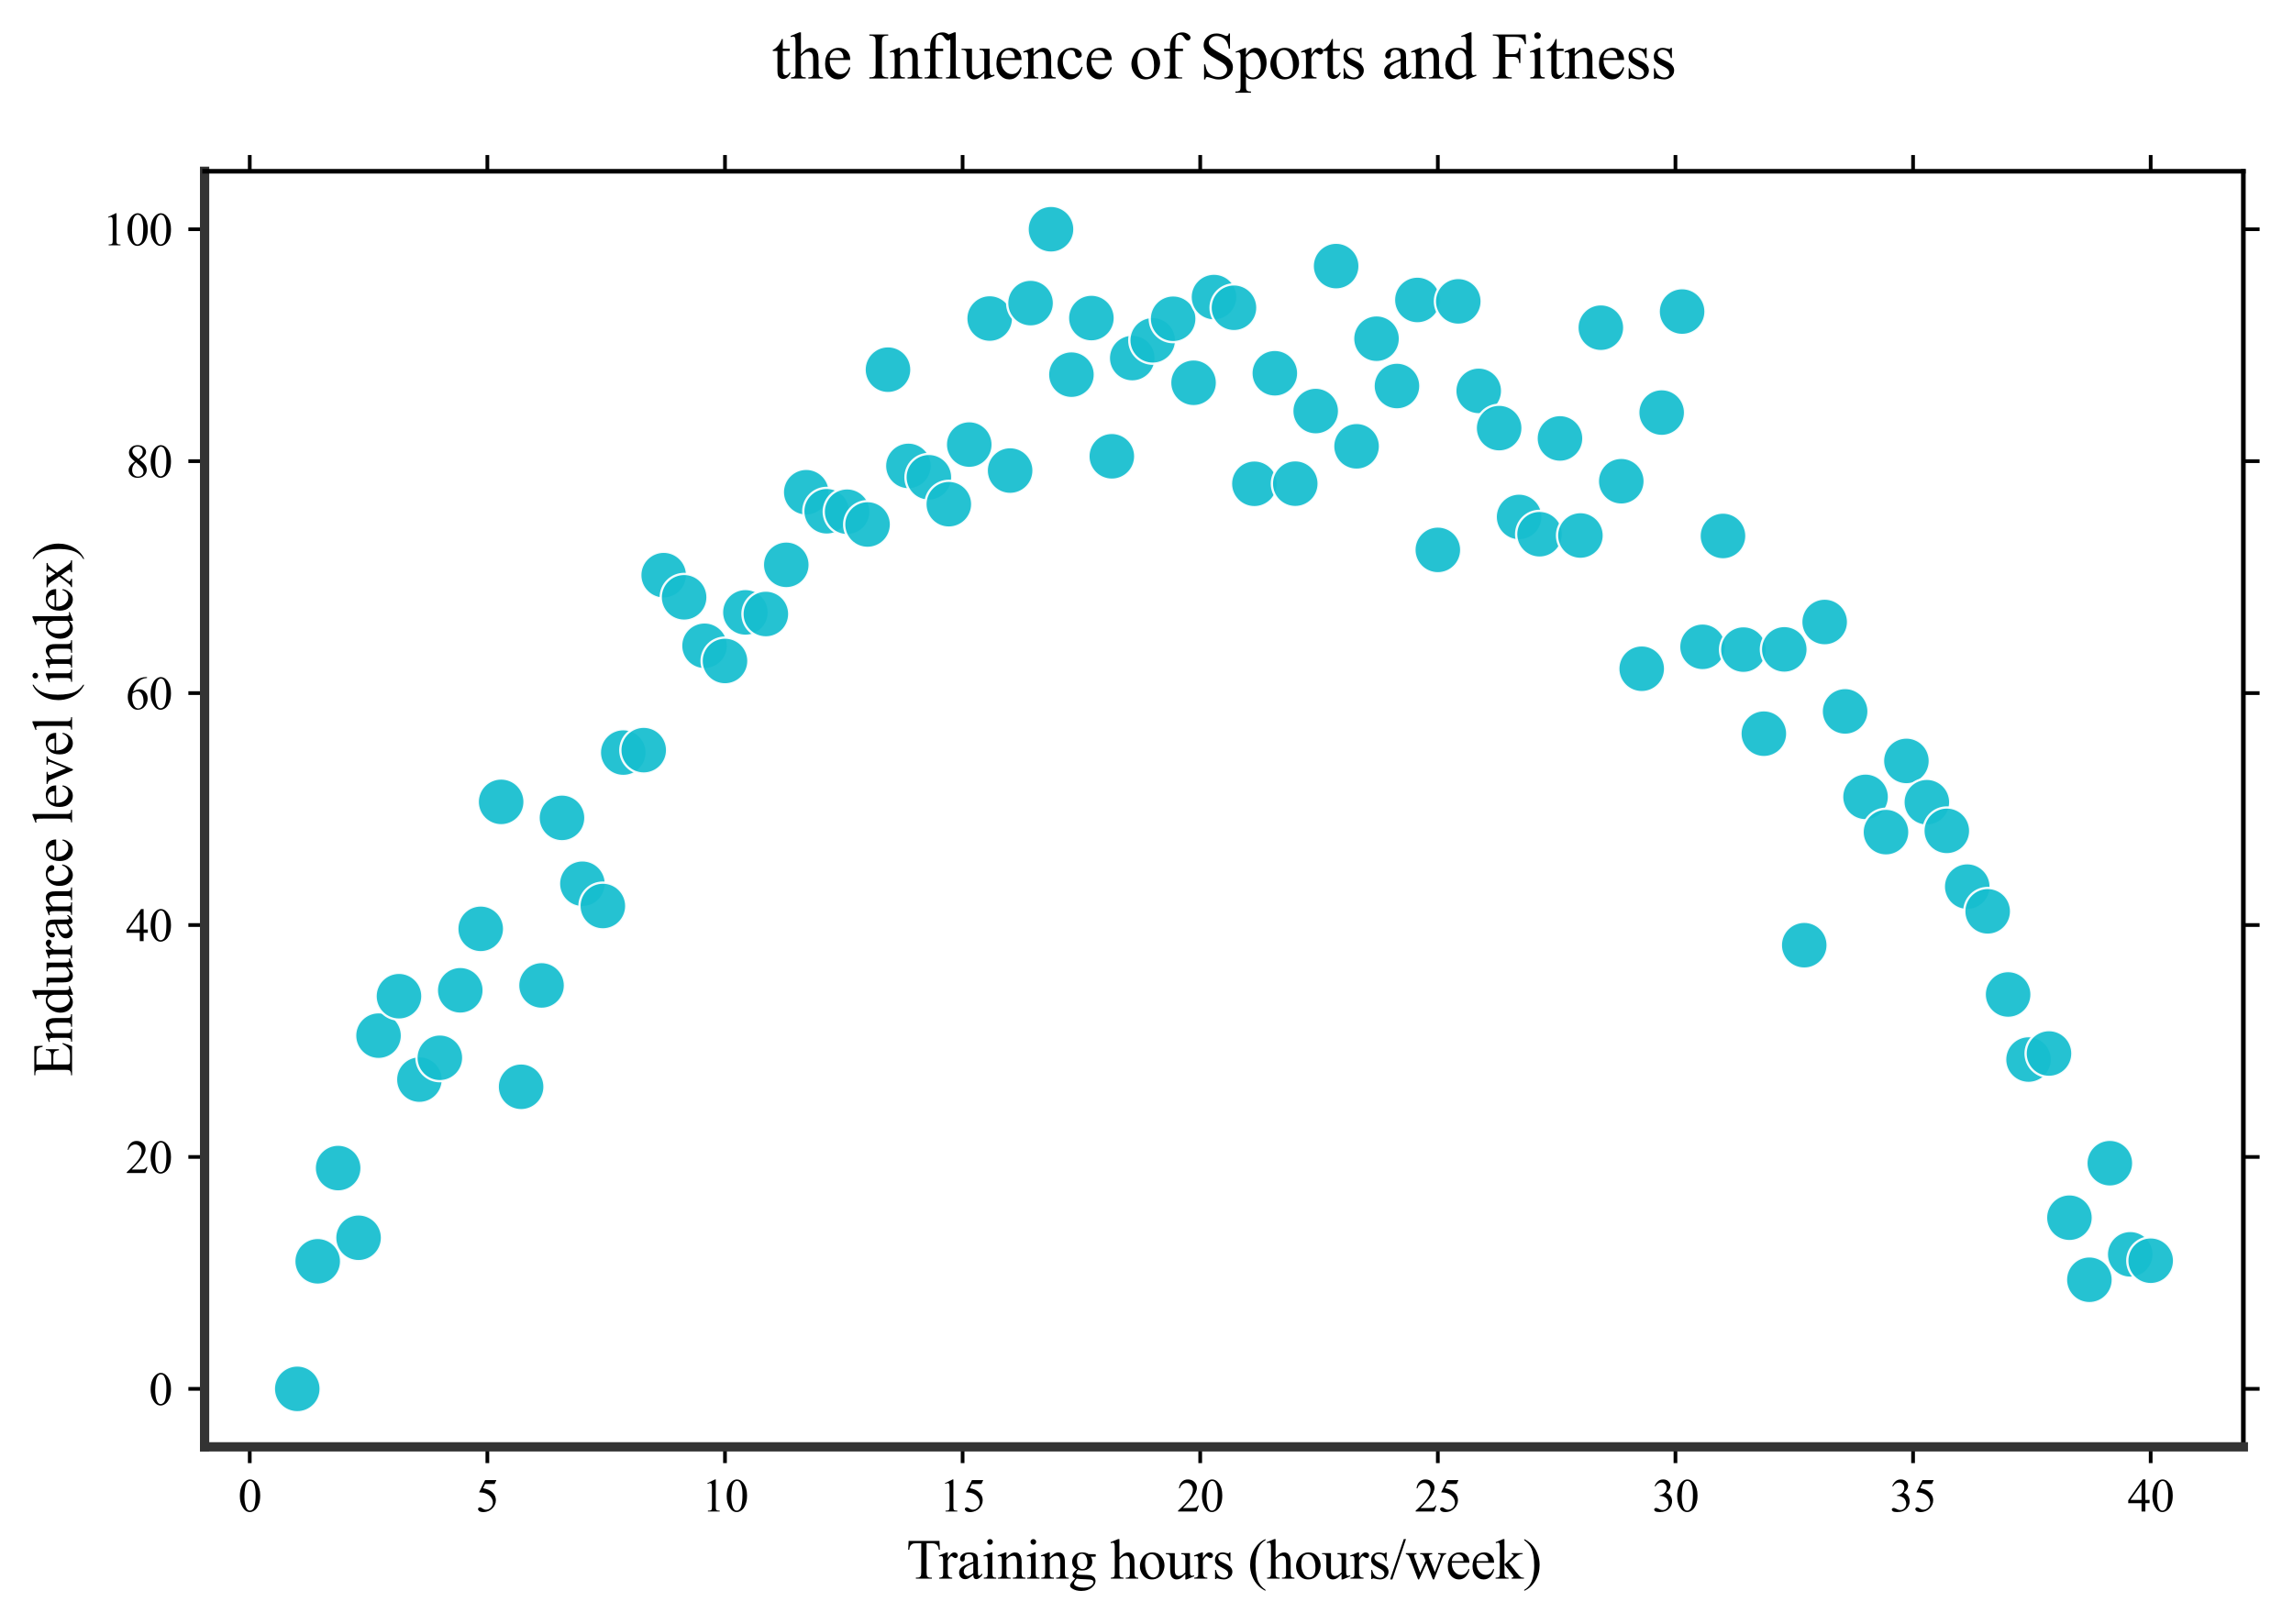 <?xml version="1.0" encoding="utf-8" standalone="no"?>
<!DOCTYPE svg PUBLIC "-//W3C//DTD SVG 1.1//EN"
  "http://www.w3.org/Graphics/SVG/1.1/DTD/svg11.dtd">
<svg xmlns:xlink="http://www.w3.org/1999/xlink" width="494.229pt" height="350.126pt" viewBox="0 0 494.229 350.126" xmlns="http://www.w3.org/2000/svg" version="1.1">
 <defs>
  <style type="text/css">*{stroke-linejoin: round; stroke-linecap: butt}</style>
 </defs>
 <g id="figure_1">
  <g id="patch_1">
   <path d="M 0 350.126 
L 494.229 350.126 
L 494.229 0 
L 0 0 
z
" style="fill: #ffffff"/>
  </g>
  <g id="axes_1">
   <g id="patch_2">
    <path d="M 44.099 311.921 
L 483.529 311.921 
L 483.529 36.921 
L 44.099 36.921 
z
" style="fill: #ffffff"/>
   </g>
   <g id="PathCollection_1">
    <defs>
     <path id="m08dc676f73" d="M 0 5.041 
C 1.337 5.041 2.619 4.509 3.564 3.564 
C 4.509 2.619 5.041 1.337 5.041 0 
C 5.041 -1.337 4.509 -2.619 3.564 -3.564 
C 2.619 -4.509 1.337 -5.041 0 -5.041 
C -1.337 -5.041 -2.619 -4.509 -3.564 -3.564 
C -4.509 -2.619 -5.041 -1.337 -5.041 0 
C -5.041 1.337 -4.509 2.619 -3.564 3.564 
C -2.619 4.509 -1.337 5.041 0 5.041 
z
" style="stroke: #ffffff; stroke-opacity: 0.936; stroke-width: 0.5"/>
    </defs>
    <g clip-path="url(#pdf8e4b0e6d)">
     <use xlink:href="#m08dc676f73" x="64.073" y="299.421" style="fill: #17becf; fill-opacity: 0.936; stroke: #ffffff; stroke-opacity: 0.936; stroke-width: 0.5"/>
     <use xlink:href="#m08dc676f73" x="68.478" y="271.921" style="fill: #17becf; fill-opacity: 0.936; stroke: #ffffff; stroke-opacity: 0.936; stroke-width: 0.5"/>
     <use xlink:href="#m08dc676f73" x="72.883" y="251.821" style="fill: #17becf; fill-opacity: 0.936; stroke: #ffffff; stroke-opacity: 0.936; stroke-width: 0.5"/>
     <use xlink:href="#m08dc676f73" x="77.287" y="266.846" style="fill: #17becf; fill-opacity: 0.936; stroke: #ffffff; stroke-opacity: 0.936; stroke-width: 0.5"/>
     <use xlink:href="#m08dc676f73" x="81.589" y="223.271" style="fill: #17becf; fill-opacity: 0.936; stroke: #ffffff; stroke-opacity: 0.936; stroke-width: 0.5"/>
     <use xlink:href="#m08dc676f73" x="85.994" y="214.771" style="fill: #17becf; fill-opacity: 0.936; stroke: #ffffff; stroke-opacity: 0.936; stroke-width: 0.5"/>
     <use xlink:href="#m08dc676f73" x="90.398" y="232.746" style="fill: #17becf; fill-opacity: 0.936; stroke: #ffffff; stroke-opacity: 0.936; stroke-width: 0.5"/>
     <use xlink:href="#m08dc676f73" x="94.803" y="228.046" style="fill: #17becf; fill-opacity: 0.936; stroke: #ffffff; stroke-opacity: 0.936; stroke-width: 0.5"/>
     <use xlink:href="#m08dc676f73" x="99.207" y="213.496" style="fill: #17becf; fill-opacity: 0.936; stroke: #ffffff; stroke-opacity: 0.936; stroke-width: 0.5"/>
     <use xlink:href="#m08dc676f73" x="103.612" y="200.246" style="fill: #17becf; fill-opacity: 0.936; stroke: #ffffff; stroke-opacity: 0.936; stroke-width: 0.5"/>
     <use xlink:href="#m08dc676f73" x="108.016" y="172.871" style="fill: #17becf; fill-opacity: 0.936; stroke: #ffffff; stroke-opacity: 0.936; stroke-width: 0.5"/>
     <use xlink:href="#m08dc676f73" x="112.319" y="234.296" style="fill: #17becf; fill-opacity: 0.936; stroke: #ffffff; stroke-opacity: 0.936; stroke-width: 0.5"/>
     <use xlink:href="#m08dc676f73" x="116.723" y="212.446" style="fill: #17becf; fill-opacity: 0.936; stroke: #ffffff; stroke-opacity: 0.936; stroke-width: 0.5"/>
     <use xlink:href="#m08dc676f73" x="121.128" y="176.321" style="fill: #17becf; fill-opacity: 0.936; stroke: #ffffff; stroke-opacity: 0.936; stroke-width: 0.5"/>
     <use xlink:href="#m08dc676f73" x="125.532" y="190.521" style="fill: #17becf; fill-opacity: 0.936; stroke: #ffffff; stroke-opacity: 0.936; stroke-width: 0.5"/>
     <use xlink:href="#m08dc676f73" x="129.937" y="195.321" style="fill: #17becf; fill-opacity: 0.936; stroke: #ffffff; stroke-opacity: 0.936; stroke-width: 0.5"/>
     <use xlink:href="#m08dc676f73" x="134.341" y="162.246" style="fill: #17becf; fill-opacity: 0.936; stroke: #ffffff; stroke-opacity: 0.936; stroke-width: 0.5"/>
     <use xlink:href="#m08dc676f73" x="138.746" y="161.721" style="fill: #17becf; fill-opacity: 0.936; stroke: #ffffff; stroke-opacity: 0.936; stroke-width: 0.5"/>
     <use xlink:href="#m08dc676f73" x="143.048" y="123.996" style="fill: #17becf; fill-opacity: 0.936; stroke: #ffffff; stroke-opacity: 0.936; stroke-width: 0.5"/>
     <use xlink:href="#m08dc676f73" x="147.452" y="128.771" style="fill: #17becf; fill-opacity: 0.936; stroke: #ffffff; stroke-opacity: 0.936; stroke-width: 0.5"/>
     <use xlink:href="#m08dc676f73" x="151.857" y="139.221" style="fill: #17becf; fill-opacity: 0.936; stroke: #ffffff; stroke-opacity: 0.936; stroke-width: 0.5"/>
     <use xlink:href="#m08dc676f73" x="156.262" y="142.496" style="fill: #17becf; fill-opacity: 0.936; stroke: #ffffff; stroke-opacity: 0.936; stroke-width: 0.5"/>
     <use xlink:href="#m08dc676f73" x="160.666" y="132.021" style="fill: #17becf; fill-opacity: 0.936; stroke: #ffffff; stroke-opacity: 0.936; stroke-width: 0.5"/>
     <use xlink:href="#m08dc676f73" x="165.071" y="132.371" style="fill: #17becf; fill-opacity: 0.936; stroke: #ffffff; stroke-opacity: 0.936; stroke-width: 0.5"/>
     <use xlink:href="#m08dc676f73" x="169.475" y="121.771" style="fill: #17becf; fill-opacity: 0.936; stroke: #ffffff; stroke-opacity: 0.936; stroke-width: 0.5"/>
     <use xlink:href="#m08dc676f73" x="173.777" y="106.121" style="fill: #17becf; fill-opacity: 0.936; stroke: #ffffff; stroke-opacity: 0.936; stroke-width: 0.5"/>
     <use xlink:href="#m08dc676f73" x="178.182" y="110.221" style="fill: #17becf; fill-opacity: 0.936; stroke: #ffffff; stroke-opacity: 0.936; stroke-width: 0.5"/>
     <use xlink:href="#m08dc676f73" x="182.586" y="110.321" style="fill: #17becf; fill-opacity: 0.936; stroke: #ffffff; stroke-opacity: 0.936; stroke-width: 0.5"/>
     <use xlink:href="#m08dc676f73" x="186.991" y="113.071" style="fill: #17becf; fill-opacity: 0.936; stroke: #ffffff; stroke-opacity: 0.936; stroke-width: 0.5"/>
     <use xlink:href="#m08dc676f73" x="191.395" y="79.696" style="fill: #17becf; fill-opacity: 0.936; stroke: #ffffff; stroke-opacity: 0.936; stroke-width: 0.5"/>
     <use xlink:href="#m08dc676f73" x="195.8" y="100.446" style="fill: #17becf; fill-opacity: 0.936; stroke: #ffffff; stroke-opacity: 0.936; stroke-width: 0.5"/>
     <use xlink:href="#m08dc676f73" x="200.205" y="102.896" style="fill: #17becf; fill-opacity: 0.936; stroke: #ffffff; stroke-opacity: 0.936; stroke-width: 0.5"/>
     <use xlink:href="#m08dc676f73" x="204.507" y="108.696" style="fill: #17becf; fill-opacity: 0.936; stroke: #ffffff; stroke-opacity: 0.936; stroke-width: 0.5"/>
     <use xlink:href="#m08dc676f73" x="208.911" y="95.846" style="fill: #17becf; fill-opacity: 0.936; stroke: #ffffff; stroke-opacity: 0.936; stroke-width: 0.5"/>
     <use xlink:href="#m08dc676f73" x="213.316" y="68.671" style="fill: #17becf; fill-opacity: 0.936; stroke: #ffffff; stroke-opacity: 0.936; stroke-width: 0.5"/>
     <use xlink:href="#m08dc676f73" x="217.72" y="101.446" style="fill: #17becf; fill-opacity: 0.936; stroke: #ffffff; stroke-opacity: 0.936; stroke-width: 0.5"/>
     <use xlink:href="#m08dc676f73" x="222.125" y="65.346" style="fill: #17becf; fill-opacity: 0.936; stroke: #ffffff; stroke-opacity: 0.936; stroke-width: 0.5"/>
     <use xlink:href="#m08dc676f73" x="226.529" y="49.421" style="fill: #17becf; fill-opacity: 0.936; stroke: #ffffff; stroke-opacity: 0.936; stroke-width: 0.5"/>
     <use xlink:href="#m08dc676f73" x="230.934" y="80.771" style="fill: #17becf; fill-opacity: 0.936; stroke: #ffffff; stroke-opacity: 0.936; stroke-width: 0.5"/>
     <use xlink:href="#m08dc676f73" x="235.236" y="68.571" style="fill: #17becf; fill-opacity: 0.936; stroke: #ffffff; stroke-opacity: 0.936; stroke-width: 0.5"/>
     <use xlink:href="#m08dc676f73" x="239.641" y="98.371" style="fill: #17becf; fill-opacity: 0.936; stroke: #ffffff; stroke-opacity: 0.936; stroke-width: 0.5"/>
     <use xlink:href="#m08dc676f73" x="244.045" y="77.196" style="fill: #17becf; fill-opacity: 0.936; stroke: #ffffff; stroke-opacity: 0.936; stroke-width: 0.5"/>
     <use xlink:href="#m08dc676f73" x="248.45" y="73.371" style="fill: #17becf; fill-opacity: 0.936; stroke: #ffffff; stroke-opacity: 0.936; stroke-width: 0.5"/>
     <use xlink:href="#m08dc676f73" x="252.854" y="68.721" style="fill: #17becf; fill-opacity: 0.936; stroke: #ffffff; stroke-opacity: 0.936; stroke-width: 0.5"/>
     <use xlink:href="#m08dc676f73" x="257.259" y="82.521" style="fill: #17becf; fill-opacity: 0.936; stroke: #ffffff; stroke-opacity: 0.936; stroke-width: 0.5"/>
     <use xlink:href="#m08dc676f73" x="261.663" y="64.046" style="fill: #17becf; fill-opacity: 0.936; stroke: #ffffff; stroke-opacity: 0.936; stroke-width: 0.5"/>
     <use xlink:href="#m08dc676f73" x="265.965" y="66.346" style="fill: #17becf; fill-opacity: 0.936; stroke: #ffffff; stroke-opacity: 0.936; stroke-width: 0.5"/>
     <use xlink:href="#m08dc676f73" x="270.37" y="104.296" style="fill: #17becf; fill-opacity: 0.936; stroke: #ffffff; stroke-opacity: 0.936; stroke-width: 0.5"/>
     <use xlink:href="#m08dc676f73" x="274.775" y="80.471" style="fill: #17becf; fill-opacity: 0.936; stroke: #ffffff; stroke-opacity: 0.936; stroke-width: 0.5"/>
     <use xlink:href="#m08dc676f73" x="279.179" y="104.271" style="fill: #17becf; fill-opacity: 0.936; stroke: #ffffff; stroke-opacity: 0.936; stroke-width: 0.5"/>
     <use xlink:href="#m08dc676f73" x="283.584" y="88.621" style="fill: #17becf; fill-opacity: 0.936; stroke: #ffffff; stroke-opacity: 0.936; stroke-width: 0.5"/>
     <use xlink:href="#m08dc676f73" x="287.988" y="57.371" style="fill: #17becf; fill-opacity: 0.936; stroke: #ffffff; stroke-opacity: 0.936; stroke-width: 0.5"/>
     <use xlink:href="#m08dc676f73" x="292.393" y="96.221" style="fill: #17becf; fill-opacity: 0.936; stroke: #ffffff; stroke-opacity: 0.936; stroke-width: 0.5"/>
     <use xlink:href="#m08dc676f73" x="296.695" y="73.021" style="fill: #17becf; fill-opacity: 0.936; stroke: #ffffff; stroke-opacity: 0.936; stroke-width: 0.5"/>
     <use xlink:href="#m08dc676f73" x="301.099" y="83.221" style="fill: #17becf; fill-opacity: 0.936; stroke: #ffffff; stroke-opacity: 0.936; stroke-width: 0.5"/>
     <use xlink:href="#m08dc676f73" x="305.504" y="64.671" style="fill: #17becf; fill-opacity: 0.936; stroke: #ffffff; stroke-opacity: 0.936; stroke-width: 0.5"/>
     <use xlink:href="#m08dc676f73" x="309.908" y="118.546" style="fill: #17becf; fill-opacity: 0.936; stroke: #ffffff; stroke-opacity: 0.936; stroke-width: 0.5"/>
     <use xlink:href="#m08dc676f73" x="314.313" y="64.971" style="fill: #17becf; fill-opacity: 0.936; stroke: #ffffff; stroke-opacity: 0.936; stroke-width: 0.5"/>
     <use xlink:href="#m08dc676f73" x="318.718" y="84.271" style="fill: #17becf; fill-opacity: 0.936; stroke: #ffffff; stroke-opacity: 0.936; stroke-width: 0.5"/>
     <use xlink:href="#m08dc676f73" x="323.122" y="92.296" style="fill: #17becf; fill-opacity: 0.936; stroke: #ffffff; stroke-opacity: 0.936; stroke-width: 0.5"/>
     <use xlink:href="#m08dc676f73" x="327.424" y="111.446" style="fill: #17becf; fill-opacity: 0.936; stroke: #ffffff; stroke-opacity: 0.936; stroke-width: 0.5"/>
     <use xlink:href="#m08dc676f73" x="331.829" y="115.171" style="fill: #17becf; fill-opacity: 0.936; stroke: #ffffff; stroke-opacity: 0.936; stroke-width: 0.5"/>
     <use xlink:href="#m08dc676f73" x="336.233" y="94.521" style="fill: #17becf; fill-opacity: 0.936; stroke: #ffffff; stroke-opacity: 0.936; stroke-width: 0.5"/>
     <use xlink:href="#m08dc676f73" x="340.638" y="115.446" style="fill: #17becf; fill-opacity: 0.936; stroke: #ffffff; stroke-opacity: 0.936; stroke-width: 0.5"/>
     <use xlink:href="#m08dc676f73" x="345.042" y="70.646" style="fill: #17becf; fill-opacity: 0.936; stroke: #ffffff; stroke-opacity: 0.936; stroke-width: 0.5"/>
     <use xlink:href="#m08dc676f73" x="349.447" y="103.746" style="fill: #17becf; fill-opacity: 0.936; stroke: #ffffff; stroke-opacity: 0.936; stroke-width: 0.5"/>
     <use xlink:href="#m08dc676f73" x="353.851" y="144.171" style="fill: #17becf; fill-opacity: 0.936; stroke: #ffffff; stroke-opacity: 0.936; stroke-width: 0.5"/>
     <use xlink:href="#m08dc676f73" x="358.154" y="88.946" style="fill: #17becf; fill-opacity: 0.936; stroke: #ffffff; stroke-opacity: 0.936; stroke-width: 0.5"/>
     <use xlink:href="#m08dc676f73" x="362.558" y="67.171" style="fill: #17becf; fill-opacity: 0.936; stroke: #ffffff; stroke-opacity: 0.936; stroke-width: 0.5"/>
     <use xlink:href="#m08dc676f73" x="366.963" y="139.446" style="fill: #17becf; fill-opacity: 0.936; stroke: #ffffff; stroke-opacity: 0.936; stroke-width: 0.5"/>
     <use xlink:href="#m08dc676f73" x="371.367" y="115.546" style="fill: #17becf; fill-opacity: 0.936; stroke: #ffffff; stroke-opacity: 0.936; stroke-width: 0.5"/>
     <use xlink:href="#m08dc676f73" x="375.772" y="140.046" style="fill: #17becf; fill-opacity: 0.936; stroke: #ffffff; stroke-opacity: 0.936; stroke-width: 0.5"/>
     <use xlink:href="#m08dc676f73" x="380.176" y="158.171" style="fill: #17becf; fill-opacity: 0.936; stroke: #ffffff; stroke-opacity: 0.936; stroke-width: 0.5"/>
     <use xlink:href="#m08dc676f73" x="384.581" y="139.996" style="fill: #17becf; fill-opacity: 0.936; stroke: #ffffff; stroke-opacity: 0.936; stroke-width: 0.5"/>
     <use xlink:href="#m08dc676f73" x="388.883" y="203.771" style="fill: #17becf; fill-opacity: 0.936; stroke: #ffffff; stroke-opacity: 0.936; stroke-width: 0.5"/>
     <use xlink:href="#m08dc676f73" x="393.287" y="134.096" style="fill: #17becf; fill-opacity: 0.936; stroke: #ffffff; stroke-opacity: 0.936; stroke-width: 0.5"/>
     <use xlink:href="#m08dc676f73" x="397.692" y="153.371" style="fill: #17becf; fill-opacity: 0.936; stroke: #ffffff; stroke-opacity: 0.936; stroke-width: 0.5"/>
     <use xlink:href="#m08dc676f73" x="402.097" y="171.796" style="fill: #17becf; fill-opacity: 0.936; stroke: #ffffff; stroke-opacity: 0.936; stroke-width: 0.5"/>
     <use xlink:href="#m08dc676f73" x="406.501" y="179.396" style="fill: #17becf; fill-opacity: 0.936; stroke: #ffffff; stroke-opacity: 0.936; stroke-width: 0.5"/>
     <use xlink:href="#m08dc676f73" x="410.906" y="164.046" style="fill: #17becf; fill-opacity: 0.936; stroke: #ffffff; stroke-opacity: 0.936; stroke-width: 0.5"/>
     <use xlink:href="#m08dc676f73" x="415.31" y="172.946" style="fill: #17becf; fill-opacity: 0.936; stroke: #ffffff; stroke-opacity: 0.936; stroke-width: 0.5"/>
     <use xlink:href="#m08dc676f73" x="419.612" y="179.121" style="fill: #17becf; fill-opacity: 0.936; stroke: #ffffff; stroke-opacity: 0.936; stroke-width: 0.5"/>
     <use xlink:href="#m08dc676f73" x="424.017" y="191.146" style="fill: #17becf; fill-opacity: 0.936; stroke: #ffffff; stroke-opacity: 0.936; stroke-width: 0.5"/>
     <use xlink:href="#m08dc676f73" x="428.421" y="196.471" style="fill: #17becf; fill-opacity: 0.936; stroke: #ffffff; stroke-opacity: 0.936; stroke-width: 0.5"/>
     <use xlink:href="#m08dc676f73" x="432.826" y="214.396" style="fill: #17becf; fill-opacity: 0.936; stroke: #ffffff; stroke-opacity: 0.936; stroke-width: 0.5"/>
     <use xlink:href="#m08dc676f73" x="437.23" y="228.421" style="fill: #17becf; fill-opacity: 0.936; stroke: #ffffff; stroke-opacity: 0.936; stroke-width: 0.5"/>
     <use xlink:href="#m08dc676f73" x="441.635" y="227.121" style="fill: #17becf; fill-opacity: 0.936; stroke: #ffffff; stroke-opacity: 0.936; stroke-width: 0.5"/>
     <use xlink:href="#m08dc676f73" x="446.04" y="262.521" style="fill: #17becf; fill-opacity: 0.936; stroke: #ffffff; stroke-opacity: 0.936; stroke-width: 0.5"/>
     <use xlink:href="#m08dc676f73" x="450.342" y="275.896" style="fill: #17becf; fill-opacity: 0.936; stroke: #ffffff; stroke-opacity: 0.936; stroke-width: 0.5"/>
     <use xlink:href="#m08dc676f73" x="454.746" y="250.771" style="fill: #17becf; fill-opacity: 0.936; stroke: #ffffff; stroke-opacity: 0.936; stroke-width: 0.5"/>
     <use xlink:href="#m08dc676f73" x="459.151" y="270.421" style="fill: #17becf; fill-opacity: 0.936; stroke: #ffffff; stroke-opacity: 0.936; stroke-width: 0.5"/>
     <use xlink:href="#m08dc676f73" x="463.555" y="271.796" style="fill: #17becf; fill-opacity: 0.936; stroke: #ffffff; stroke-opacity: 0.936; stroke-width: 0.5"/>
    </g>
   </g>
   <g id="matplotlib.axis_1">
    <g id="xtick_1">
     <g id="line2d_1">
      <defs>
       <path id="m8000d89cb5" d="M 0 0 
L 0 3.5 
" style="stroke: #000000; stroke-width: 0.8"/>
      </defs>
      <g>
       <use xlink:href="#m8000d89cb5" x="53.83" y="311.921" style="stroke: #000000; stroke-width: 0.8"/>
      </g>
     </g>
     <g id="line2d_2">
      <defs>
       <path id="m1fb8a4a5dd" d="M 0 0 
L 0 -3.5 
" style="stroke: #000000; stroke-width: 0.8"/>
      </defs>
      <g>
       <use xlink:href="#m1fb8a4a5dd" x="53.83" y="36.921" style="stroke: #000000; stroke-width: 0.8"/>
      </g>
     </g>
     <g id="text_1">
      <!-- 0 -->
      <g transform="translate(51.33 325.865) scale(0.1 -0.1)">
       <defs>
        <path id="TimesNewRomanPSMT-30" d="M 231 2094 
Q 231 2819 450 3342 
Q 669 3866 1031 4122 
Q 1313 4325 1613 4325 
Q 2100 4325 2488 3828 
Q 2972 3213 2972 2159 
Q 2972 1422 2759 906 
Q 2547 391 2217 158 
Q 1888 -75 1581 -75 
Q 975 -75 572 641 
Q 231 1244 231 2094 
z
M 844 2016 
Q 844 1141 1059 588 
Q 1238 122 1591 122 
Q 1759 122 1940 273 
Q 2122 425 2216 781 
Q 2359 1319 2359 2297 
Q 2359 3022 2209 3506 
Q 2097 3866 1919 4016 
Q 1791 4119 1609 4119 
Q 1397 4119 1231 3928 
Q 1006 3669 925 3112 
Q 844 2556 844 2016 
z
" transform="scale(0.016)"/>
       </defs>
       <use xlink:href="#TimesNewRomanPSMT-30"/>
      </g>
     </g>
    </g>
    <g id="xtick_2">
     <g id="line2d_3">
      <g>
       <use xlink:href="#m8000d89cb5" x="105.046" y="311.921" style="stroke: #000000; stroke-width: 0.8"/>
      </g>
     </g>
     <g id="line2d_4">
      <g>
       <use xlink:href="#m1fb8a4a5dd" x="105.046" y="36.921" style="stroke: #000000; stroke-width: 0.8"/>
      </g>
     </g>
     <g id="text_2">
      <!-- 5 -->
      <g transform="translate(102.546 325.865) scale(0.1 -0.1)">
       <defs>
        <path id="TimesNewRomanPSMT-35" d="M 2778 4238 
L 2534 3706 
L 1259 3706 
L 981 3138 
Q 1809 3016 2294 2522 
Q 2709 2097 2709 1522 
Q 2709 1188 2573 903 
Q 2438 619 2231 419 
Q 2025 219 1772 97 
Q 1413 -75 1034 -75 
Q 653 -75 479 54 
Q 306 184 306 341 
Q 306 428 378 495 
Q 450 563 559 563 
Q 641 563 702 538 
Q 763 513 909 409 
Q 1144 247 1384 247 
Q 1750 247 2026 523 
Q 2303 800 2303 1197 
Q 2303 1581 2056 1914 
Q 1809 2247 1375 2428 
Q 1034 2569 447 2591 
L 1259 4238 
L 2778 4238 
z
" transform="scale(0.016)"/>
       </defs>
       <use xlink:href="#TimesNewRomanPSMT-35"/>
      </g>
     </g>
    </g>
    <g id="xtick_3">
     <g id="line2d_5">
      <g>
       <use xlink:href="#m8000d89cb5" x="156.262" y="311.921" style="stroke: #000000; stroke-width: 0.8"/>
      </g>
     </g>
     <g id="line2d_6">
      <g>
       <use xlink:href="#m1fb8a4a5dd" x="156.262" y="36.921" style="stroke: #000000; stroke-width: 0.8"/>
      </g>
     </g>
     <g id="text_3">
      <!-- 10 -->
      <g transform="translate(151.262 325.865) scale(0.1 -0.1)">
       <defs>
        <path id="TimesNewRomanPSMT-31" d="M 750 3822 
L 1781 4325 
L 1884 4325 
L 1884 747 
Q 1884 391 1914 303 
Q 1944 216 2037 169 
Q 2131 122 2419 116 
L 2419 0 
L 825 0 
L 825 116 
Q 1125 122 1212 167 
Q 1300 213 1334 289 
Q 1369 366 1369 747 
L 1369 3034 
Q 1369 3497 1338 3628 
Q 1316 3728 1258 3775 
Q 1200 3822 1119 3822 
Q 1003 3822 797 3725 
L 750 3822 
z
" transform="scale(0.016)"/>
       </defs>
       <use xlink:href="#TimesNewRomanPSMT-31"/>
       <use xlink:href="#TimesNewRomanPSMT-30" transform="translate(50 0)"/>
      </g>
     </g>
    </g>
    <g id="xtick_4">
     <g id="line2d_7">
      <g>
       <use xlink:href="#m8000d89cb5" x="207.477" y="311.921" style="stroke: #000000; stroke-width: 0.8"/>
      </g>
     </g>
     <g id="line2d_8">
      <g>
       <use xlink:href="#m1fb8a4a5dd" x="207.477" y="36.921" style="stroke: #000000; stroke-width: 0.8"/>
      </g>
     </g>
     <g id="text_4">
      <!-- 15 -->
      <g transform="translate(202.477 325.865) scale(0.1 -0.1)">
       <use xlink:href="#TimesNewRomanPSMT-31"/>
       <use xlink:href="#TimesNewRomanPSMT-35" transform="translate(50 0)"/>
      </g>
     </g>
    </g>
    <g id="xtick_5">
     <g id="line2d_9">
      <g>
       <use xlink:href="#m8000d89cb5" x="258.693" y="311.921" style="stroke: #000000; stroke-width: 0.8"/>
      </g>
     </g>
     <g id="line2d_10">
      <g>
       <use xlink:href="#m1fb8a4a5dd" x="258.693" y="36.921" style="stroke: #000000; stroke-width: 0.8"/>
      </g>
     </g>
     <g id="text_5">
      <!-- 20 -->
      <g transform="translate(253.693 325.865) scale(0.1 -0.1)">
       <defs>
        <path id="TimesNewRomanPSMT-32" d="M 2934 816 
L 2638 0 
L 138 0 
L 138 116 
Q 1241 1122 1691 1759 
Q 2141 2397 2141 2925 
Q 2141 3328 1894 3587 
Q 1647 3847 1303 3847 
Q 991 3847 742 3664 
Q 494 3481 375 3128 
L 259 3128 
Q 338 3706 661 4015 
Q 984 4325 1469 4325 
Q 1984 4325 2329 3994 
Q 2675 3663 2675 3213 
Q 2675 2891 2525 2569 
Q 2294 2063 1775 1497 
Q 997 647 803 472 
L 1909 472 
Q 2247 472 2383 497 
Q 2519 522 2628 598 
Q 2738 675 2819 816 
L 2934 816 
z
" transform="scale(0.016)"/>
       </defs>
       <use xlink:href="#TimesNewRomanPSMT-32"/>
       <use xlink:href="#TimesNewRomanPSMT-30" transform="translate(50 0)"/>
      </g>
     </g>
    </g>
    <g id="xtick_6">
     <g id="line2d_11">
      <g>
       <use xlink:href="#m8000d89cb5" x="309.908" y="311.921" style="stroke: #000000; stroke-width: 0.8"/>
      </g>
     </g>
     <g id="line2d_12">
      <g>
       <use xlink:href="#m1fb8a4a5dd" x="309.908" y="36.921" style="stroke: #000000; stroke-width: 0.8"/>
      </g>
     </g>
     <g id="text_6">
      <!-- 25 -->
      <g transform="translate(304.908 325.865) scale(0.1 -0.1)">
       <use xlink:href="#TimesNewRomanPSMT-32"/>
       <use xlink:href="#TimesNewRomanPSMT-35" transform="translate(50 0)"/>
      </g>
     </g>
    </g>
    <g id="xtick_7">
     <g id="line2d_13">
      <g>
       <use xlink:href="#m8000d89cb5" x="361.124" y="311.921" style="stroke: #000000; stroke-width: 0.8"/>
      </g>
     </g>
     <g id="line2d_14">
      <g>
       <use xlink:href="#m1fb8a4a5dd" x="361.124" y="36.921" style="stroke: #000000; stroke-width: 0.8"/>
      </g>
     </g>
     <g id="text_7">
      <!-- 30 -->
      <g transform="translate(356.124 325.865) scale(0.1 -0.1)">
       <defs>
        <path id="TimesNewRomanPSMT-33" d="M 325 3431 
Q 506 3859 782 4092 
Q 1059 4325 1472 4325 
Q 1981 4325 2253 3994 
Q 2459 3747 2459 3466 
Q 2459 3003 1878 2509 
Q 2269 2356 2469 2072 
Q 2669 1788 2669 1403 
Q 2669 853 2319 450 
Q 1863 -75 997 -75 
Q 569 -75 414 31 
Q 259 138 259 259 
Q 259 350 332 419 
Q 406 488 509 488 
Q 588 488 669 463 
Q 722 447 909 348 
Q 1097 250 1169 231 
Q 1284 197 1416 197 
Q 1734 197 1970 444 
Q 2206 691 2206 1028 
Q 2206 1275 2097 1509 
Q 2016 1684 1919 1775 
Q 1784 1900 1550 2001 
Q 1316 2103 1072 2103 
L 972 2103 
L 972 2197 
Q 1219 2228 1467 2375 
Q 1716 2522 1828 2728 
Q 1941 2934 1941 3181 
Q 1941 3503 1739 3701 
Q 1538 3900 1238 3900 
Q 753 3900 428 3381 
L 325 3431 
z
" transform="scale(0.016)"/>
       </defs>
       <use xlink:href="#TimesNewRomanPSMT-33"/>
       <use xlink:href="#TimesNewRomanPSMT-30" transform="translate(50 0)"/>
      </g>
     </g>
    </g>
    <g id="xtick_8">
     <g id="line2d_15">
      <g>
       <use xlink:href="#m8000d89cb5" x="412.34" y="311.921" style="stroke: #000000; stroke-width: 0.8"/>
      </g>
     </g>
     <g id="line2d_16">
      <g>
       <use xlink:href="#m1fb8a4a5dd" x="412.34" y="36.921" style="stroke: #000000; stroke-width: 0.8"/>
      </g>
     </g>
     <g id="text_8">
      <!-- 35 -->
      <g transform="translate(407.34 325.865) scale(0.1 -0.1)">
       <use xlink:href="#TimesNewRomanPSMT-33"/>
       <use xlink:href="#TimesNewRomanPSMT-35" transform="translate(50 0)"/>
      </g>
     </g>
    </g>
    <g id="xtick_9">
     <g id="line2d_17">
      <g>
       <use xlink:href="#m8000d89cb5" x="463.555" y="311.921" style="stroke: #000000; stroke-width: 0.8"/>
      </g>
     </g>
     <g id="line2d_18">
      <g>
       <use xlink:href="#m1fb8a4a5dd" x="463.555" y="36.921" style="stroke: #000000; stroke-width: 0.8"/>
      </g>
     </g>
     <g id="text_9">
      <!-- 40 -->
      <g transform="translate(458.555 325.865) scale(0.1 -0.1)">
       <defs>
        <path id="TimesNewRomanPSMT-34" d="M 2978 1563 
L 2978 1119 
L 2409 1119 
L 2409 0 
L 1894 0 
L 1894 1119 
L 100 1119 
L 100 1519 
L 2066 4325 
L 2409 4325 
L 2409 1563 
L 2978 1563 
z
M 1894 1563 
L 1894 3666 
L 406 1563 
L 1894 1563 
z
" transform="scale(0.016)"/>
       </defs>
       <use xlink:href="#TimesNewRomanPSMT-34"/>
       <use xlink:href="#TimesNewRomanPSMT-30" transform="translate(50 0)"/>
      </g>
     </g>
    </g>
    <g id="text_10">
     <!-- Training hours (hours/week) -->
     <g transform="translate(195.376 340.337) scale(0.12 -0.12)">
      <defs>
       <path id="TimesNewRomanPSMT-54" d="M 3703 4238 
L 3750 3244 
L 3631 3244 
Q 3597 3506 3538 3619 
Q 3441 3800 3280 3886 
Q 3119 3972 2856 3972 
L 2259 3972 
L 2259 734 
Q 2259 344 2344 247 
Q 2463 116 2709 116 
L 2856 116 
L 2856 0 
L 1059 0 
L 1059 116 
L 1209 116 
Q 1478 116 1591 278 
Q 1659 378 1659 734 
L 1659 3972 
L 1150 3972 
Q 853 3972 728 3928 
Q 566 3869 450 3700 
Q 334 3531 313 3244 
L 194 3244 
L 244 4238 
L 3703 4238 
z
" transform="scale(0.016)"/>
       <path id="TimesNewRomanPSMT-72" d="M 1038 2947 
L 1038 2303 
Q 1397 2947 1775 2947 
Q 1947 2947 2059 2842 
Q 2172 2738 2172 2600 
Q 2172 2478 2090 2393 
Q 2009 2309 1897 2309 
Q 1788 2309 1652 2417 
Q 1516 2525 1450 2525 
Q 1394 2525 1328 2463 
Q 1188 2334 1038 2041 
L 1038 669 
Q 1038 431 1097 309 
Q 1138 225 1241 169 
Q 1344 113 1538 113 
L 1538 0 
L 72 0 
L 72 113 
Q 291 113 397 181 
Q 475 231 506 341 
Q 522 394 522 644 
L 522 1753 
Q 522 2253 501 2348 
Q 481 2444 426 2487 
Q 372 2531 291 2531 
Q 194 2531 72 2484 
L 41 2597 
L 906 2947 
L 1038 2947 
z
" transform="scale(0.016)"/>
       <path id="TimesNewRomanPSMT-61" d="M 1822 413 
Q 1381 72 1269 19 
Q 1100 -59 909 -59 
Q 613 -59 420 144 
Q 228 347 228 678 
Q 228 888 322 1041 
Q 450 1253 767 1440 
Q 1084 1628 1822 1897 
L 1822 2009 
Q 1822 2438 1686 2597 
Q 1550 2756 1291 2756 
Q 1094 2756 978 2650 
Q 859 2544 859 2406 
L 866 2225 
Q 866 2081 792 2003 
Q 719 1925 600 1925 
Q 484 1925 411 2006 
Q 338 2088 338 2228 
Q 338 2497 613 2722 
Q 888 2947 1384 2947 
Q 1766 2947 2009 2819 
Q 2194 2722 2281 2516 
Q 2338 2381 2338 1966 
L 2338 994 
Q 2338 584 2353 492 
Q 2369 400 2405 369 
Q 2441 338 2488 338 
Q 2538 338 2575 359 
Q 2641 400 2828 588 
L 2828 413 
Q 2478 -56 2159 -56 
Q 2006 -56 1915 50 
Q 1825 156 1822 413 
z
M 1822 616 
L 1822 1706 
Q 1350 1519 1213 1441 
Q 966 1303 859 1153 
Q 753 1003 753 825 
Q 753 600 887 451 
Q 1022 303 1197 303 
Q 1434 303 1822 616 
z
" transform="scale(0.016)"/>
       <path id="TimesNewRomanPSMT-69" d="M 928 4444 
Q 1059 4444 1151 4351 
Q 1244 4259 1244 4128 
Q 1244 3997 1151 3903 
Q 1059 3809 928 3809 
Q 797 3809 703 3903 
Q 609 3997 609 4128 
Q 609 4259 701 4351 
Q 794 4444 928 4444 
z
M 1188 2947 
L 1188 647 
Q 1188 378 1227 289 
Q 1266 200 1342 156 
Q 1419 113 1622 113 
L 1622 0 
L 231 0 
L 231 113 
Q 441 113 512 153 
Q 584 194 626 287 
Q 669 381 669 647 
L 669 1750 
Q 669 2216 641 2353 
Q 619 2453 572 2492 
Q 525 2531 444 2531 
Q 356 2531 231 2484 
L 188 2597 
L 1050 2947 
L 1188 2947 
z
" transform="scale(0.016)"/>
       <path id="TimesNewRomanPSMT-6e" d="M 1034 2341 
Q 1538 2947 1994 2947 
Q 2228 2947 2397 2830 
Q 2566 2713 2666 2444 
Q 2734 2256 2734 1869 
L 2734 647 
Q 2734 375 2778 278 
Q 2813 200 2889 156 
Q 2966 113 3172 113 
L 3172 0 
L 1756 0 
L 1756 113 
L 1816 113 
Q 2016 113 2095 173 
Q 2175 234 2206 353 
Q 2219 400 2219 647 
L 2219 1819 
Q 2219 2209 2117 2386 
Q 2016 2563 1775 2563 
Q 1403 2563 1034 2156 
L 1034 647 
Q 1034 356 1069 288 
Q 1113 197 1189 155 
Q 1266 113 1500 113 
L 1500 0 
L 84 0 
L 84 113 
L 147 113 
Q 366 113 442 223 
Q 519 334 519 647 
L 519 1709 
Q 519 2225 495 2337 
Q 472 2450 423 2490 
Q 375 2531 294 2531 
Q 206 2531 84 2484 
L 38 2597 
L 900 2947 
L 1034 2947 
L 1034 2341 
z
" transform="scale(0.016)"/>
       <path id="TimesNewRomanPSMT-67" d="M 966 1044 
Q 703 1172 562 1401 
Q 422 1631 422 1909 
Q 422 2334 742 2640 
Q 1063 2947 1563 2947 
Q 1972 2947 2272 2747 
L 2878 2747 
Q 3013 2747 3034 2739 
Q 3056 2731 3066 2713 
Q 3084 2684 3084 2613 
Q 3084 2531 3069 2500 
Q 3059 2484 3036 2475 
Q 3013 2466 2878 2466 
L 2506 2466 
Q 2681 2241 2681 1891 
Q 2681 1491 2375 1206 
Q 2069 922 1553 922 
Q 1341 922 1119 984 
Q 981 866 932 777 
Q 884 688 884 625 
Q 884 572 936 522 
Q 988 472 1138 450 
Q 1225 438 1575 428 
Q 2219 413 2409 384 
Q 2700 344 2873 169 
Q 3047 -6 3047 -263 
Q 3047 -616 2716 -925 
Q 2228 -1381 1444 -1381 
Q 841 -1381 425 -1109 
Q 191 -953 191 -784 
Q 191 -709 225 -634 
Q 278 -519 444 -313 
Q 466 -284 763 25 
Q 600 122 533 198 
Q 466 275 466 372 
Q 466 481 555 628 
Q 644 775 966 1044 
z
M 1509 2797 
Q 1278 2797 1122 2612 
Q 966 2428 966 2047 
Q 966 1553 1178 1281 
Q 1341 1075 1591 1075 
Q 1828 1075 1981 1253 
Q 2134 1431 2134 1813 
Q 2134 2309 1919 2591 
Q 1759 2797 1509 2797 
z
M 934 0 
Q 788 -159 713 -296 
Q 638 -434 638 -550 
Q 638 -700 819 -813 
Q 1131 -1006 1722 -1006 
Q 2284 -1006 2551 -807 
Q 2819 -609 2819 -384 
Q 2819 -222 2659 -153 
Q 2497 -84 2016 -72 
Q 1313 -53 934 0 
z
" transform="scale(0.016)"/>
       <path id="TimesNewRomanPSMT-20" transform="scale(0.016)"/>
       <path id="TimesNewRomanPSMT-68" d="M 1041 4444 
L 1041 2350 
Q 1388 2731 1591 2839 
Q 1794 2947 1997 2947 
Q 2241 2947 2416 2812 
Q 2591 2678 2675 2391 
Q 2734 2191 2734 1659 
L 2734 647 
Q 2734 375 2778 275 
Q 2809 200 2884 156 
Q 2959 113 3159 113 
L 3159 0 
L 1753 0 
L 1753 113 
L 1819 113 
Q 2019 113 2097 173 
Q 2175 234 2206 353 
Q 2216 403 2216 647 
L 2216 1659 
Q 2216 2128 2167 2275 
Q 2119 2422 2012 2495 
Q 1906 2569 1756 2569 
Q 1603 2569 1437 2487 
Q 1272 2406 1041 2159 
L 1041 647 
Q 1041 353 1073 281 
Q 1106 209 1195 161 
Q 1284 113 1503 113 
L 1503 0 
L 84 0 
L 84 113 
Q 275 113 384 172 
Q 447 203 484 290 
Q 522 378 522 647 
L 522 3238 
Q 522 3728 498 3840 
Q 475 3953 426 3993 
Q 378 4034 297 4034 
Q 231 4034 84 3984 
L 41 4094 
L 897 4444 
L 1041 4444 
z
" transform="scale(0.016)"/>
       <path id="TimesNewRomanPSMT-6f" d="M 1600 2947 
Q 2250 2947 2644 2453 
Q 2978 2031 2978 1484 
Q 2978 1100 2793 706 
Q 2609 313 2286 112 
Q 1963 -88 1566 -88 
Q 919 -88 538 428 
Q 216 863 216 1403 
Q 216 1797 411 2186 
Q 606 2575 925 2761 
Q 1244 2947 1600 2947 
z
M 1503 2744 
Q 1338 2744 1170 2645 
Q 1003 2547 900 2300 
Q 797 2053 797 1666 
Q 797 1041 1045 587 
Q 1294 134 1700 134 
Q 2003 134 2200 384 
Q 2397 634 2397 1244 
Q 2397 2006 2069 2444 
Q 1847 2744 1503 2744 
z
" transform="scale(0.016)"/>
       <path id="TimesNewRomanPSMT-75" d="M 2709 2863 
L 2709 1128 
Q 2709 631 2732 520 
Q 2756 409 2807 365 
Q 2859 322 2928 322 
Q 3025 322 3147 375 
L 3191 266 
L 2334 -88 
L 2194 -88 
L 2194 519 
Q 1825 119 1631 15 
Q 1438 -88 1222 -88 
Q 981 -88 804 51 
Q 628 191 559 409 
Q 491 628 491 1028 
L 491 2306 
Q 491 2509 447 2587 
Q 403 2666 317 2708 
Q 231 2750 6 2747 
L 6 2863 
L 1009 2863 
L 1009 947 
Q 1009 547 1148 422 
Q 1288 297 1484 297 
Q 1619 297 1789 381 
Q 1959 466 2194 703 
L 2194 2325 
Q 2194 2569 2105 2655 
Q 2016 2741 1734 2747 
L 1734 2863 
L 2709 2863 
z
" transform="scale(0.016)"/>
       <path id="TimesNewRomanPSMT-73" d="M 2050 2947 
L 2050 1972 
L 1947 1972 
Q 1828 2431 1642 2597 
Q 1456 2763 1169 2763 
Q 950 2763 815 2647 
Q 681 2531 681 2391 
Q 681 2216 781 2091 
Q 878 1963 1175 1819 
L 1631 1597 
Q 2266 1288 2266 781 
Q 2266 391 1970 151 
Q 1675 -88 1309 -88 
Q 1047 -88 709 6 
Q 606 38 541 38 
Q 469 38 428 -44 
L 325 -44 
L 325 978 
L 428 978 
Q 516 541 762 319 
Q 1009 97 1316 97 
Q 1531 97 1667 223 
Q 1803 350 1803 528 
Q 1803 744 1651 891 
Q 1500 1038 1047 1263 
Q 594 1488 453 1669 
Q 313 1847 313 2119 
Q 313 2472 555 2709 
Q 797 2947 1181 2947 
Q 1350 2947 1591 2875 
Q 1750 2828 1803 2828 
Q 1853 2828 1881 2850 
Q 1909 2872 1947 2947 
L 2050 2947 
z
" transform="scale(0.016)"/>
       <path id="TimesNewRomanPSMT-28" d="M 1988 -1253 
L 1988 -1369 
Q 1516 -1131 1200 -813 
Q 750 -359 506 256 
Q 263 872 263 1534 
Q 263 2503 741 3301 
Q 1219 4100 1988 4444 
L 1988 4313 
Q 1603 4100 1356 3731 
Q 1109 3363 987 2797 
Q 866 2231 866 1616 
Q 866 947 969 400 
Q 1050 -31 1165 -292 
Q 1281 -553 1476 -793 
Q 1672 -1034 1988 -1253 
z
" transform="scale(0.016)"/>
       <path id="TimesNewRomanPSMT-2f" d="M 1794 4444 
L 259 -88 
L 9 -88 
L 1544 4444 
L 1794 4444 
z
" transform="scale(0.016)"/>
       <path id="TimesNewRomanPSMT-77" d="M 41 2863 
L 1241 2863 
L 1241 2747 
Q 1075 2734 1023 2687 
Q 972 2641 972 2553 
Q 972 2456 1025 2319 
L 1638 672 
L 2253 2013 
L 2091 2434 
Q 2016 2622 1894 2694 
Q 1825 2738 1638 2747 
L 1638 2863 
L 3000 2863 
L 3000 2747 
Q 2775 2738 2681 2666 
Q 2619 2616 2619 2506 
Q 2619 2444 2644 2378 
L 3294 734 
L 3897 2319 
Q 3959 2488 3959 2588 
Q 3959 2647 3898 2694 
Q 3838 2741 3659 2747 
L 3659 2863 
L 4563 2863 
L 4563 2747 
Q 4291 2706 4163 2378 
L 3206 -88 
L 3078 -88 
L 2363 1741 
L 1528 -88 
L 1413 -88 
L 494 2319 
Q 403 2547 315 2626 
Q 228 2706 41 2747 
L 41 2863 
z
" transform="scale(0.016)"/>
       <path id="TimesNewRomanPSMT-65" d="M 681 1784 
Q 678 1147 991 784 
Q 1303 422 1725 422 
Q 2006 422 2214 576 
Q 2422 731 2563 1106 
L 2659 1044 
Q 2594 616 2278 264 
Q 1963 -88 1488 -88 
Q 972 -88 605 314 
Q 238 716 238 1394 
Q 238 2128 614 2539 
Q 991 2950 1559 2950 
Q 2041 2950 2350 2633 
Q 2659 2316 2659 1784 
L 681 1784 
z
M 681 1966 
L 2006 1966 
Q 1991 2241 1941 2353 
Q 1863 2528 1708 2628 
Q 1553 2728 1384 2728 
Q 1125 2728 920 2526 
Q 716 2325 681 1966 
z
" transform="scale(0.016)"/>
       <path id="TimesNewRomanPSMT-6b" d="M 1047 4444 
L 1047 1597 
L 1775 2259 
Q 2006 2472 2044 2528 
Q 2069 2566 2069 2603 
Q 2069 2666 2017 2711 
Q 1966 2756 1847 2763 
L 1847 2863 
L 3091 2863 
L 3091 2763 
Q 2834 2756 2664 2684 
Q 2494 2613 2291 2428 
L 1556 1750 
L 2291 822 
Q 2597 438 2703 334 
Q 2853 188 2966 144 
Q 3044 113 3238 113 
L 3238 0 
L 1847 0 
L 1847 113 
Q 1966 116 2008 148 
Q 2050 181 2050 241 
Q 2050 313 1925 472 
L 1047 1594 
L 1047 644 
Q 1047 366 1086 278 
Q 1125 191 1197 153 
Q 1269 116 1509 113 
L 1509 0 
L 53 0 
L 53 113 
Q 272 113 381 166 
Q 447 200 481 272 
Q 528 375 528 628 
L 528 3234 
Q 528 3731 506 3842 
Q 484 3953 434 3995 
Q 384 4038 303 4038 
Q 238 4038 106 3984 
L 53 4094 
L 903 4444 
L 1047 4444 
z
" transform="scale(0.016)"/>
       <path id="TimesNewRomanPSMT-29" d="M 144 4313 
L 144 4444 
Q 619 4209 934 3891 
Q 1381 3434 1625 2820 
Q 1869 2206 1869 1541 
Q 1869 572 1392 -226 
Q 916 -1025 144 -1369 
L 144 -1253 
Q 528 -1038 776 -670 
Q 1025 -303 1145 264 
Q 1266 831 1266 1447 
Q 1266 2113 1163 2663 
Q 1084 3094 967 3353 
Q 850 3613 656 3853 
Q 463 4094 144 4313 
z
" transform="scale(0.016)"/>
      </defs>
      <use xlink:href="#TimesNewRomanPSMT-54"/>
      <use xlink:href="#TimesNewRomanPSMT-72" transform="translate(57.584 0)"/>
      <use xlink:href="#TimesNewRomanPSMT-61" transform="translate(90.885 0)"/>
      <use xlink:href="#TimesNewRomanPSMT-69" transform="translate(135.27 0)"/>
      <use xlink:href="#TimesNewRomanPSMT-6e" transform="translate(163.053 0)"/>
      <use xlink:href="#TimesNewRomanPSMT-69" transform="translate(213.053 0)"/>
      <use xlink:href="#TimesNewRomanPSMT-6e" transform="translate(240.836 0)"/>
      <use xlink:href="#TimesNewRomanPSMT-67" transform="translate(290.836 0)"/>
      <use xlink:href="#TimesNewRomanPSMT-20" transform="translate(340.836 0)"/>
      <use xlink:href="#TimesNewRomanPSMT-68" transform="translate(365.836 0)"/>
      <use xlink:href="#TimesNewRomanPSMT-6f" transform="translate(415.836 0)"/>
      <use xlink:href="#TimesNewRomanPSMT-75" transform="translate(465.836 0)"/>
      <use xlink:href="#TimesNewRomanPSMT-72" transform="translate(515.836 0)"/>
      <use xlink:href="#TimesNewRomanPSMT-73" transform="translate(549.137 0)"/>
      <use xlink:href="#TimesNewRomanPSMT-20" transform="translate(588.053 0)"/>
      <use xlink:href="#TimesNewRomanPSMT-28" transform="translate(613.053 0)"/>
      <use xlink:href="#TimesNewRomanPSMT-68" transform="translate(646.354 0)"/>
      <use xlink:href="#TimesNewRomanPSMT-6f" transform="translate(696.354 0)"/>
      <use xlink:href="#TimesNewRomanPSMT-75" transform="translate(746.354 0)"/>
      <use xlink:href="#TimesNewRomanPSMT-72" transform="translate(796.354 0)"/>
      <use xlink:href="#TimesNewRomanPSMT-73" transform="translate(829.654 0)"/>
      <use xlink:href="#TimesNewRomanPSMT-2f" transform="translate(868.57 0)"/>
      <use xlink:href="#TimesNewRomanPSMT-77" transform="translate(896.354 0)"/>
      <use xlink:href="#TimesNewRomanPSMT-65" transform="translate(968.57 0)"/>
      <use xlink:href="#TimesNewRomanPSMT-65" transform="translate(1012.955 0)"/>
      <use xlink:href="#TimesNewRomanPSMT-6b" transform="translate(1057.34 0)"/>
      <use xlink:href="#TimesNewRomanPSMT-29" transform="translate(1107.34 0)"/>
     </g>
    </g>
   </g>
   <g id="matplotlib.axis_2">
    <g id="ytick_1">
     <g id="line2d_19">
      <defs>
       <path id="mbf31f4a9e9" d="M 0 0 
L -3.5 0 
" style="stroke: #000000; stroke-width: 0.8"/>
      </defs>
      <g>
       <use xlink:href="#mbf31f4a9e9" x="44.099" y="299.421" style="stroke: #000000; stroke-width: 0.8"/>
      </g>
     </g>
     <g id="line2d_20">
      <defs>
       <path id="m55627b8004" d="M 0 0 
L 3.5 0 
" style="stroke: #000000; stroke-width: 0.8"/>
      </defs>
      <g>
       <use xlink:href="#m55627b8004" x="483.529" y="299.421" style="stroke: #000000; stroke-width: 0.8"/>
      </g>
     </g>
     <g id="text_11">
      <!-- 0 -->
      <g transform="translate(32.099 302.893) scale(0.1 -0.1)">
       <use xlink:href="#TimesNewRomanPSMT-30"/>
      </g>
     </g>
    </g>
    <g id="ytick_2">
     <g id="line2d_21">
      <g>
       <use xlink:href="#mbf31f4a9e9" x="44.099" y="249.421" style="stroke: #000000; stroke-width: 0.8"/>
      </g>
     </g>
     <g id="line2d_22">
      <g>
       <use xlink:href="#m55627b8004" x="483.529" y="249.421" style="stroke: #000000; stroke-width: 0.8"/>
      </g>
     </g>
     <g id="text_12">
      <!-- 20 -->
      <g transform="translate(27.099 252.893) scale(0.1 -0.1)">
       <use xlink:href="#TimesNewRomanPSMT-32"/>
       <use xlink:href="#TimesNewRomanPSMT-30" transform="translate(50 0)"/>
      </g>
     </g>
    </g>
    <g id="ytick_3">
     <g id="line2d_23">
      <g>
       <use xlink:href="#mbf31f4a9e9" x="44.099" y="199.421" style="stroke: #000000; stroke-width: 0.8"/>
      </g>
     </g>
     <g id="line2d_24">
      <g>
       <use xlink:href="#m55627b8004" x="483.529" y="199.421" style="stroke: #000000; stroke-width: 0.8"/>
      </g>
     </g>
     <g id="text_13">
      <!-- 40 -->
      <g transform="translate(27.099 202.893) scale(0.1 -0.1)">
       <use xlink:href="#TimesNewRomanPSMT-34"/>
       <use xlink:href="#TimesNewRomanPSMT-30" transform="translate(50 0)"/>
      </g>
     </g>
    </g>
    <g id="ytick_4">
     <g id="line2d_25">
      <g>
       <use xlink:href="#mbf31f4a9e9" x="44.099" y="149.421" style="stroke: #000000; stroke-width: 0.8"/>
      </g>
     </g>
     <g id="line2d_26">
      <g>
       <use xlink:href="#m55627b8004" x="483.529" y="149.421" style="stroke: #000000; stroke-width: 0.8"/>
      </g>
     </g>
     <g id="text_14">
      <!-- 60 -->
      <g transform="translate(27.099 152.893) scale(0.1 -0.1)">
       <defs>
        <path id="TimesNewRomanPSMT-36" d="M 2869 4325 
L 2869 4209 
Q 2456 4169 2195 4045 
Q 1934 3922 1679 3669 
Q 1425 3416 1258 3105 
Q 1091 2794 978 2366 
Q 1428 2675 1881 2675 
Q 2316 2675 2634 2325 
Q 2953 1975 2953 1425 
Q 2953 894 2631 456 
Q 2244 -75 1606 -75 
Q 1172 -75 869 213 
Q 275 772 275 1663 
Q 275 2231 503 2743 
Q 731 3256 1154 3653 
Q 1578 4050 1965 4187 
Q 2353 4325 2688 4325 
L 2869 4325 
z
M 925 2138 
Q 869 1716 869 1456 
Q 869 1156 980 804 
Q 1091 453 1309 247 
Q 1469 100 1697 100 
Q 1969 100 2183 356 
Q 2397 613 2397 1088 
Q 2397 1622 2184 2012 
Q 1972 2403 1581 2403 
Q 1463 2403 1327 2353 
Q 1191 2303 925 2138 
z
" transform="scale(0.016)"/>
       </defs>
       <use xlink:href="#TimesNewRomanPSMT-36"/>
       <use xlink:href="#TimesNewRomanPSMT-30" transform="translate(50 0)"/>
      </g>
     </g>
    </g>
    <g id="ytick_5">
     <g id="line2d_27">
      <g>
       <use xlink:href="#mbf31f4a9e9" x="44.099" y="99.421" style="stroke: #000000; stroke-width: 0.8"/>
      </g>
     </g>
     <g id="line2d_28">
      <g>
       <use xlink:href="#m55627b8004" x="483.529" y="99.421" style="stroke: #000000; stroke-width: 0.8"/>
      </g>
     </g>
     <g id="text_15">
      <!-- 80 -->
      <g transform="translate(27.099 102.893) scale(0.1 -0.1)">
       <defs>
        <path id="TimesNewRomanPSMT-38" d="M 1228 2134 
Q 725 2547 579 2797 
Q 434 3047 434 3316 
Q 434 3728 753 4026 
Q 1072 4325 1600 4325 
Q 2113 4325 2425 4047 
Q 2738 3769 2738 3413 
Q 2738 3175 2569 2928 
Q 2400 2681 1866 2347 
Q 2416 1922 2594 1678 
Q 2831 1359 2831 1006 
Q 2831 559 2490 242 
Q 2150 -75 1597 -75 
Q 994 -75 656 303 
Q 388 606 388 966 
Q 388 1247 577 1523 
Q 766 1800 1228 2134 
z
M 1719 2469 
Q 2094 2806 2194 3001 
Q 2294 3197 2294 3444 
Q 2294 3772 2109 3958 
Q 1925 4144 1606 4144 
Q 1288 4144 1088 3959 
Q 888 3775 888 3528 
Q 888 3366 970 3203 
Q 1053 3041 1206 2894 
L 1719 2469 
z
M 1375 2016 
Q 1116 1797 991 1539 
Q 866 1281 866 981 
Q 866 578 1086 336 
Q 1306 94 1647 94 
Q 1984 94 2187 284 
Q 2391 475 2391 747 
Q 2391 972 2272 1150 
Q 2050 1481 1375 2016 
z
" transform="scale(0.016)"/>
       </defs>
       <use xlink:href="#TimesNewRomanPSMT-38"/>
       <use xlink:href="#TimesNewRomanPSMT-30" transform="translate(50 0)"/>
      </g>
     </g>
    </g>
    <g id="ytick_6">
     <g id="line2d_29">
      <g>
       <use xlink:href="#mbf31f4a9e9" x="44.099" y="49.421" style="stroke: #000000; stroke-width: 0.8"/>
      </g>
     </g>
     <g id="line2d_30">
      <g>
       <use xlink:href="#m55627b8004" x="483.529" y="49.421" style="stroke: #000000; stroke-width: 0.8"/>
      </g>
     </g>
     <g id="text_16">
      <!-- 100 -->
      <g transform="translate(22.099 52.893) scale(0.1 -0.1)">
       <use xlink:href="#TimesNewRomanPSMT-31"/>
       <use xlink:href="#TimesNewRomanPSMT-30" transform="translate(50 0)"/>
       <use xlink:href="#TimesNewRomanPSMT-30" transform="translate(100 0)"/>
      </g>
     </g>
    </g>
    <g id="text_17">
     <!-- Endurance level (index) -->
     <g transform="translate(15.533 232.061) rotate(-90) scale(0.12 -0.12)">
      <defs>
       <path id="TimesNewRomanPSMT-45" d="M 1338 4006 
L 1338 2331 
L 2269 2331 
Q 2631 2331 2753 2441 
Q 2916 2584 2934 2947 
L 3050 2947 
L 3050 1472 
L 2934 1472 
Q 2891 1781 2847 1869 
Q 2791 1978 2662 2040 
Q 2534 2103 2269 2103 
L 1338 2103 
L 1338 706 
Q 1338 425 1363 364 
Q 1388 303 1450 267 
Q 1513 231 1688 231 
L 2406 231 
Q 2766 231 2928 281 
Q 3091 331 3241 478 
Q 3434 672 3638 1063 
L 3763 1063 
L 3397 0 
L 131 0 
L 131 116 
L 281 116 
Q 431 116 566 188 
Q 666 238 702 338 
Q 738 438 738 747 
L 738 3500 
Q 738 3903 656 3997 
Q 544 4122 281 4122 
L 131 4122 
L 131 4238 
L 3397 4238 
L 3444 3309 
L 3322 3309 
Q 3256 3644 3176 3769 
Q 3097 3894 2941 3959 
Q 2816 4006 2500 4006 
L 1338 4006 
z
" transform="scale(0.016)"/>
       <path id="TimesNewRomanPSMT-64" d="M 2222 322 
Q 2013 103 1813 7 
Q 1613 -88 1381 -88 
Q 913 -88 563 304 
Q 213 697 213 1313 
Q 213 1928 600 2439 
Q 988 2950 1597 2950 
Q 1975 2950 2222 2709 
L 2222 3238 
Q 2222 3728 2198 3840 
Q 2175 3953 2125 3993 
Q 2075 4034 2000 4034 
Q 1919 4034 1784 3984 
L 1744 4094 
L 2597 4444 
L 2738 4444 
L 2738 1134 
Q 2738 631 2761 520 
Q 2784 409 2836 365 
Q 2888 322 2956 322 
Q 3041 322 3181 375 
L 3216 266 
L 2366 -88 
L 2222 -88 
L 2222 322 
z
M 2222 541 
L 2222 2016 
Q 2203 2228 2109 2403 
Q 2016 2578 1861 2667 
Q 1706 2756 1559 2756 
Q 1284 2756 1069 2509 
Q 784 2184 784 1559 
Q 784 928 1059 592 
Q 1334 256 1672 256 
Q 1956 256 2222 541 
z
" transform="scale(0.016)"/>
       <path id="TimesNewRomanPSMT-63" d="M 2631 1088 
Q 2516 522 2178 217 
Q 1841 -88 1431 -88 
Q 944 -88 581 321 
Q 219 731 219 1428 
Q 219 2103 620 2525 
Q 1022 2947 1584 2947 
Q 2006 2947 2278 2723 
Q 2550 2500 2550 2259 
Q 2550 2141 2473 2067 
Q 2397 1994 2259 1994 
Q 2075 1994 1981 2113 
Q 1928 2178 1911 2362 
Q 1894 2547 1784 2644 
Q 1675 2738 1481 2738 
Q 1169 2738 978 2506 
Q 725 2200 725 1697 
Q 725 1184 976 792 
Q 1228 400 1656 400 
Q 1963 400 2206 609 
Q 2378 753 2541 1131 
L 2631 1088 
z
" transform="scale(0.016)"/>
       <path id="TimesNewRomanPSMT-6c" d="M 1184 4444 
L 1184 647 
Q 1184 378 1223 290 
Q 1263 203 1344 158 
Q 1425 113 1647 113 
L 1647 0 
L 244 0 
L 244 113 
Q 441 113 512 153 
Q 584 194 625 287 
Q 666 381 666 647 
L 666 3247 
Q 666 3731 644 3842 
Q 622 3953 573 3993 
Q 525 4034 450 4034 
Q 369 4034 244 3984 
L 191 4094 
L 1044 4444 
L 1184 4444 
z
" transform="scale(0.016)"/>
       <path id="TimesNewRomanPSMT-76" d="M 53 2863 
L 1400 2863 
L 1400 2747 
L 1313 2747 
Q 1191 2747 1127 2687 
Q 1063 2628 1063 2528 
Q 1063 2419 1128 2269 
L 1794 688 
L 2463 2328 
Q 2534 2503 2534 2594 
Q 2534 2638 2509 2666 
Q 2475 2713 2422 2730 
Q 2369 2747 2206 2747 
L 2206 2863 
L 3141 2863 
L 3141 2747 
Q 2978 2734 2916 2681 
Q 2806 2588 2719 2369 
L 1703 -88 
L 1575 -88 
L 553 2328 
Q 484 2497 421 2570 
Q 359 2644 263 2694 
Q 209 2722 53 2747 
L 53 2863 
z
" transform="scale(0.016)"/>
       <path id="TimesNewRomanPSMT-78" d="M 84 2863 
L 1431 2863 
L 1431 2747 
Q 1303 2747 1251 2703 
Q 1200 2659 1200 2588 
Q 1200 2513 1309 2356 
Q 1344 2306 1413 2200 
L 1616 1875 
L 1850 2200 
Q 2075 2509 2075 2591 
Q 2075 2656 2022 2701 
Q 1969 2747 1850 2747 
L 1850 2863 
L 2819 2863 
L 2819 2747 
Q 2666 2738 2553 2663 
Q 2400 2556 2134 2200 
L 1744 1678 
L 2456 653 
Q 2719 275 2831 198 
Q 2944 122 3122 113 
L 3122 0 
L 1772 0 
L 1772 113 
Q 1913 113 1991 175 
Q 2050 219 2050 291 
Q 2050 363 1850 653 
L 1431 1266 
L 972 653 
Q 759 369 759 316 
Q 759 241 829 180 
Q 900 119 1041 113 
L 1041 0 
L 106 0 
L 106 113 
Q 219 128 303 191 
Q 422 281 703 653 
L 1303 1450 
L 759 2238 
Q 528 2575 401 2661 
Q 275 2747 84 2747 
L 84 2863 
z
" transform="scale(0.016)"/>
      </defs>
      <use xlink:href="#TimesNewRomanPSMT-45"/>
      <use xlink:href="#TimesNewRomanPSMT-6e" transform="translate(61.084 0)"/>
      <use xlink:href="#TimesNewRomanPSMT-64" transform="translate(111.084 0)"/>
      <use xlink:href="#TimesNewRomanPSMT-75" transform="translate(161.084 0)"/>
      <use xlink:href="#TimesNewRomanPSMT-72" transform="translate(211.084 0)"/>
      <use xlink:href="#TimesNewRomanPSMT-61" transform="translate(244.385 0)"/>
      <use xlink:href="#TimesNewRomanPSMT-6e" transform="translate(288.77 0)"/>
      <use xlink:href="#TimesNewRomanPSMT-63" transform="translate(338.77 0)"/>
      <use xlink:href="#TimesNewRomanPSMT-65" transform="translate(383.154 0)"/>
      <use xlink:href="#TimesNewRomanPSMT-20" transform="translate(427.539 0)"/>
      <use xlink:href="#TimesNewRomanPSMT-6c" transform="translate(452.539 0)"/>
      <use xlink:href="#TimesNewRomanPSMT-65" transform="translate(480.322 0)"/>
      <use xlink:href="#TimesNewRomanPSMT-76" transform="translate(524.707 0)"/>
      <use xlink:href="#TimesNewRomanPSMT-65" transform="translate(574.707 0)"/>
      <use xlink:href="#TimesNewRomanPSMT-6c" transform="translate(619.092 0)"/>
      <use xlink:href="#TimesNewRomanPSMT-20" transform="translate(646.875 0)"/>
      <use xlink:href="#TimesNewRomanPSMT-28" transform="translate(671.875 0)"/>
      <use xlink:href="#TimesNewRomanPSMT-69" transform="translate(705.176 0)"/>
      <use xlink:href="#TimesNewRomanPSMT-6e" transform="translate(732.959 0)"/>
      <use xlink:href="#TimesNewRomanPSMT-64" transform="translate(782.959 0)"/>
      <use xlink:href="#TimesNewRomanPSMT-65" transform="translate(832.959 0)"/>
      <use xlink:href="#TimesNewRomanPSMT-78" transform="translate(877.344 0)"/>
      <use xlink:href="#TimesNewRomanPSMT-29" transform="translate(927.344 0)"/>
     </g>
    </g>
   </g>
   <g id="patch_3">
    <path d="M 44.099 311.921 
L 44.099 36.921 
" style="fill: none; stroke: #333333; stroke-width: 2; stroke-linejoin: miter; stroke-linecap: square"/>
   </g>
   <g id="patch_4">
    <path d="M 483.529 311.921 
L 483.529 36.921 
" style="fill: none; stroke: #000000; stroke-linejoin: miter; stroke-linecap: square"/>
   </g>
   <g id="patch_5">
    <path d="M 44.099 311.921 
L 483.529 311.921 
" style="fill: none; stroke: #333333; stroke-width: 2; stroke-linejoin: miter; stroke-linecap: square"/>
   </g>
   <g id="patch_6">
    <path d="M 44.099 36.921 
L 483.529 36.921 
" style="fill: none; stroke: #000000; stroke-linejoin: miter; stroke-linecap: square"/>
   </g>
   <g id="text_18">
    <!-- the Influence of Sports and Fitness -->
    <g transform="translate(166.415 16.921) scale(0.14 -0.14)">
     <defs>
      <path id="TimesNewRomanPSMT-74" d="M 1031 3803 
L 1031 2863 
L 1700 2863 
L 1700 2644 
L 1031 2644 
L 1031 788 
Q 1031 509 1111 412 
Q 1191 316 1316 316 
Q 1419 316 1516 380 
Q 1613 444 1666 569 
L 1788 569 
Q 1678 263 1478 108 
Q 1278 -47 1066 -47 
Q 922 -47 784 33 
Q 647 113 581 261 
Q 516 409 516 719 
L 516 2644 
L 63 2644 
L 63 2747 
Q 234 2816 414 2980 
Q 594 3144 734 3369 
Q 806 3488 934 3803 
L 1031 3803 
z
" transform="scale(0.016)"/>
      <path id="TimesNewRomanPSMT-49" d="M 1975 116 
L 1975 0 
L 159 0 
L 159 116 
L 309 116 
Q 572 116 691 269 
Q 766 369 766 750 
L 766 3488 
Q 766 3809 725 3913 
Q 694 3991 597 4047 
Q 459 4122 309 4122 
L 159 4122 
L 159 4238 
L 1975 4238 
L 1975 4122 
L 1822 4122 
Q 1563 4122 1444 3969 
Q 1366 3869 1366 3488 
L 1366 750 
Q 1366 428 1406 325 
Q 1438 247 1538 191 
Q 1672 116 1822 116 
L 1975 116 
z
" transform="scale(0.016)"/>
      <path id="TimesNewRomanPSMT-66" d="M 1319 2638 
L 1319 756 
Q 1319 356 1406 250 
Q 1522 113 1716 113 
L 1975 113 
L 1975 0 
L 266 0 
L 266 113 
L 394 113 
Q 519 113 622 175 
Q 725 238 764 344 
Q 803 450 803 756 
L 803 2638 
L 247 2638 
L 247 2863 
L 803 2863 
L 803 3050 
Q 803 3478 940 3775 
Q 1078 4072 1361 4255 
Q 1644 4438 1997 4438 
Q 2325 4438 2600 4225 
Q 2781 4084 2781 3909 
Q 2781 3816 2700 3733 
Q 2619 3650 2525 3650 
Q 2453 3650 2373 3701 
Q 2294 3753 2178 3923 
Q 2063 4094 1966 4153 
Q 1869 4213 1750 4213 
Q 1606 4213 1506 4136 
Q 1406 4059 1362 3898 
Q 1319 3738 1319 3069 
L 1319 2863 
L 2056 2863 
L 2056 2638 
L 1319 2638 
z
" transform="scale(0.016)"/>
      <path id="TimesNewRomanPSMT-53" d="M 2934 4334 
L 2934 2869 
L 2819 2869 
Q 2763 3291 2617 3541 
Q 2472 3791 2203 3937 
Q 1934 4084 1647 4084 
Q 1322 4084 1109 3886 
Q 897 3688 897 3434 
Q 897 3241 1031 3081 
Q 1225 2847 1953 2456 
Q 2547 2138 2764 1967 
Q 2981 1797 3098 1565 
Q 3216 1334 3216 1081 
Q 3216 600 2842 251 
Q 2469 -97 1881 -97 
Q 1697 -97 1534 -69 
Q 1438 -53 1133 45 
Q 828 144 747 144 
Q 669 144 623 97 
Q 578 50 556 -97 
L 441 -97 
L 441 1356 
L 556 1356 
Q 638 900 775 673 
Q 913 447 1195 297 
Q 1478 147 1816 147 
Q 2206 147 2432 353 
Q 2659 559 2659 841 
Q 2659 997 2573 1156 
Q 2488 1316 2306 1453 
Q 2184 1547 1640 1851 
Q 1097 2156 867 2337 
Q 638 2519 519 2737 
Q 400 2956 400 3219 
Q 400 3675 750 4004 
Q 1100 4334 1641 4334 
Q 1978 4334 2356 4169 
Q 2531 4091 2603 4091 
Q 2684 4091 2736 4139 
Q 2788 4188 2819 4334 
L 2934 4334 
z
" transform="scale(0.016)"/>
      <path id="TimesNewRomanPSMT-70" d="M -6 2578 
L 875 2934 
L 994 2934 
L 994 2266 
Q 1216 2644 1439 2795 
Q 1663 2947 1909 2947 
Q 2341 2947 2628 2609 
Q 2981 2197 2981 1534 
Q 2981 794 2556 309 
Q 2206 -88 1675 -88 
Q 1444 -88 1275 -22 
Q 1150 25 994 166 
L 994 -706 
Q 994 -1000 1030 -1079 
Q 1066 -1159 1155 -1206 
Q 1244 -1253 1478 -1253 
L 1478 -1369 
L -22 -1369 
L -22 -1253 
L 56 -1253 
Q 228 -1256 350 -1188 
Q 409 -1153 442 -1076 
Q 475 -1000 475 -688 
L 475 2019 
Q 475 2297 450 2372 
Q 425 2447 370 2484 
Q 316 2522 222 2522 
Q 147 2522 31 2478 
L -6 2578 
z
M 994 2081 
L 994 1013 
Q 994 666 1022 556 
Q 1066 375 1236 237 
Q 1406 100 1666 100 
Q 1978 100 2172 344 
Q 2425 663 2425 1241 
Q 2425 1897 2138 2250 
Q 1938 2494 1663 2494 
Q 1513 2494 1366 2419 
Q 1253 2363 994 2081 
z
" transform="scale(0.016)"/>
      <path id="TimesNewRomanPSMT-46" d="M 1309 4006 
L 1309 2341 
L 2081 2341 
Q 2347 2341 2470 2458 
Q 2594 2575 2634 2922 
L 2750 2922 
L 2750 1488 
L 2634 1488 
Q 2631 1734 2570 1850 
Q 2509 1966 2401 2023 
Q 2294 2081 2081 2081 
L 1309 2081 
L 1309 750 
Q 1309 428 1350 325 
Q 1381 247 1481 191 
Q 1619 116 1769 116 
L 1922 116 
L 1922 0 
L 103 0 
L 103 116 
L 253 116 
Q 516 116 634 269 
Q 709 369 709 750 
L 709 3488 
Q 709 3809 669 3913 
Q 638 3991 541 4047 
Q 406 4122 253 4122 
L 103 4122 
L 103 4238 
L 3256 4238 
L 3297 3306 
L 3188 3306 
Q 3106 3603 2998 3742 
Q 2891 3881 2733 3943 
Q 2575 4006 2244 4006 
L 1309 4006 
z
" transform="scale(0.016)"/>
     </defs>
     <use xlink:href="#TimesNewRomanPSMT-74"/>
     <use xlink:href="#TimesNewRomanPSMT-68" transform="translate(27.783 0)"/>
     <use xlink:href="#TimesNewRomanPSMT-65" transform="translate(77.783 0)"/>
     <use xlink:href="#TimesNewRomanPSMT-20" transform="translate(122.168 0)"/>
     <use xlink:href="#TimesNewRomanPSMT-49" transform="translate(147.168 0)"/>
     <use xlink:href="#TimesNewRomanPSMT-6e" transform="translate(180.469 0)"/>
     <use xlink:href="#TimesNewRomanPSMT-66" transform="translate(230.469 0)"/>
     <use xlink:href="#TimesNewRomanPSMT-6c" transform="translate(263.77 0)"/>
     <use xlink:href="#TimesNewRomanPSMT-75" transform="translate(291.553 0)"/>
     <use xlink:href="#TimesNewRomanPSMT-65" transform="translate(341.553 0)"/>
     <use xlink:href="#TimesNewRomanPSMT-6e" transform="translate(385.938 0)"/>
     <use xlink:href="#TimesNewRomanPSMT-63" transform="translate(435.938 0)"/>
     <use xlink:href="#TimesNewRomanPSMT-65" transform="translate(480.322 0)"/>
     <use xlink:href="#TimesNewRomanPSMT-20" transform="translate(524.707 0)"/>
     <use xlink:href="#TimesNewRomanPSMT-6f" transform="translate(549.707 0)"/>
     <use xlink:href="#TimesNewRomanPSMT-66" transform="translate(599.707 0)"/>
     <use xlink:href="#TimesNewRomanPSMT-20" transform="translate(633.008 0)"/>
     <use xlink:href="#TimesNewRomanPSMT-53" transform="translate(658.008 0)"/>
     <use xlink:href="#TimesNewRomanPSMT-70" transform="translate(713.623 0)"/>
     <use xlink:href="#TimesNewRomanPSMT-6f" transform="translate(763.623 0)"/>
     <use xlink:href="#TimesNewRomanPSMT-72" transform="translate(813.623 0)"/>
     <use xlink:href="#TimesNewRomanPSMT-74" transform="translate(846.924 0)"/>
     <use xlink:href="#TimesNewRomanPSMT-73" transform="translate(874.707 0)"/>
     <use xlink:href="#TimesNewRomanPSMT-20" transform="translate(913.623 0)"/>
     <use xlink:href="#TimesNewRomanPSMT-61" transform="translate(938.623 0)"/>
     <use xlink:href="#TimesNewRomanPSMT-6e" transform="translate(983.008 0)"/>
     <use xlink:href="#TimesNewRomanPSMT-64" transform="translate(1033.008 0)"/>
     <use xlink:href="#TimesNewRomanPSMT-20" transform="translate(1083.008 0)"/>
     <use xlink:href="#TimesNewRomanPSMT-46" transform="translate(1108.008 0)"/>
     <use xlink:href="#TimesNewRomanPSMT-69" transform="translate(1163.623 0)"/>
     <use xlink:href="#TimesNewRomanPSMT-74" transform="translate(1191.406 0)"/>
     <use xlink:href="#TimesNewRomanPSMT-6e" transform="translate(1219.189 0)"/>
     <use xlink:href="#TimesNewRomanPSMT-65" transform="translate(1269.189 0)"/>
     <use xlink:href="#TimesNewRomanPSMT-73" transform="translate(1313.574 0)"/>
     <use xlink:href="#TimesNewRomanPSMT-73" transform="translate(1352.49 0)"/>
    </g>
   </g>
  </g>
 </g>
 <defs>
  <clipPath id="pdf8e4b0e6d">
   <rect x="44.099" y="36.921" width="439.43" height="275"/>
  </clipPath>
 </defs>
</svg>
